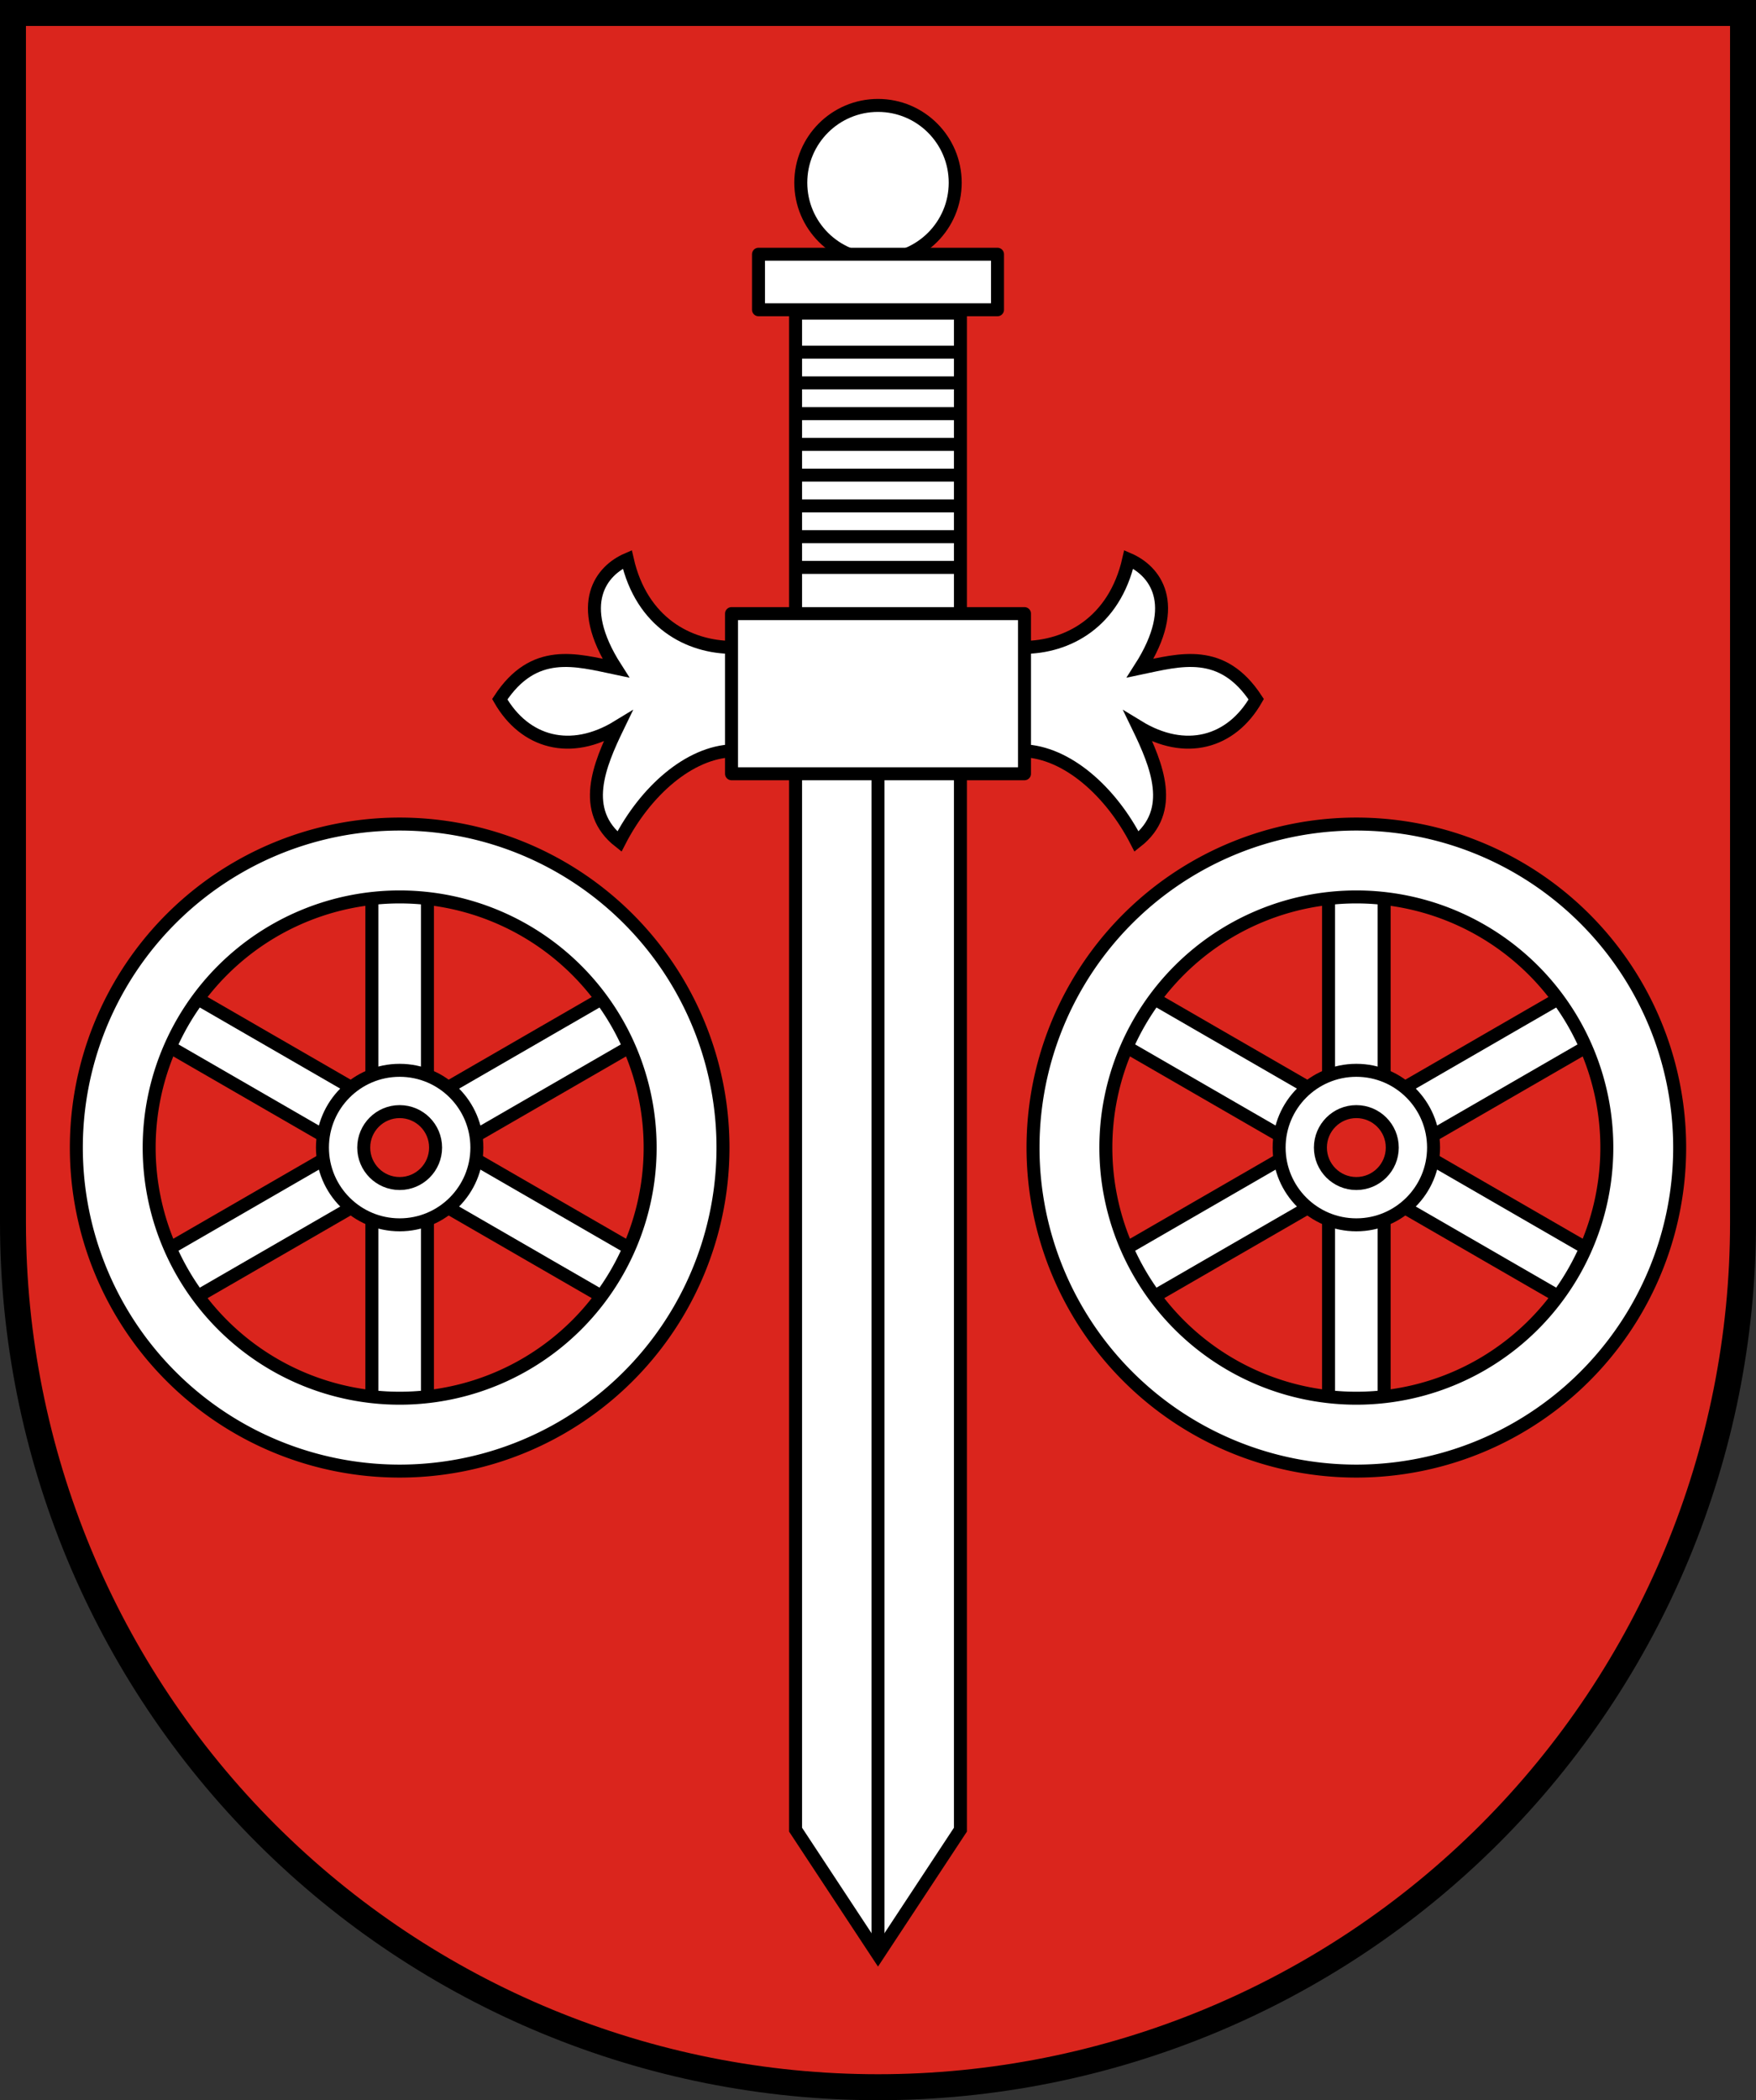 <?xml version="1.0" encoding="UTF-8"?>
<svg width="203mm" height="242.649mm" version="1.1" viewBox="0 0 203 242.649" xmlns="http://www.w3.org/2000/svg">
 <rect x="0" y="0" width="203" height="242.649" fill="#333333" stroke="none"/>
 <title>Wappen von Sachsenflur</title>
 <g transform="translate(458.907 259.756)">
  <path d="m-457.407-258.256 3.2e-4 139.766c6e-5 26.49 10.536 51.896 29.289 70.627 18.753 18.732 44.189 29.255 70.71 29.255 26.522 8e-5 51.957-10.523 70.711-29.255 18.754-18.732 29.289-44.137 29.289-70.628l1e-5 -139.766z" fill="#da251d"/>
  <g fill="#fff" stroke="#000" stroke-linecap="round" stroke-linejoin="round" stroke-miterlimit="8">
   <g stroke-width="1.5">
    <rect x="-415.918" y="-159.439" width="6.426" height="64.539" rx="7e-4" ry="1.77636e-15"/>
    <rect transform="rotate(60)" x="-319.697" y="261.558" width="6.426" height="64.539" rx="7e-4" ry="1.77636e-15"/>
    <rect transform="rotate(120)" x="93.007" y="388.728" width="6.426" height="64.539" rx="7e-4" ry="1.77636e-15"/>
   </g>
   <circle cx="-412.705" cy="-127.17" r="8.926" stroke-width="1.5"/>
   <path d="m-412.705-164.547a37.377 37.377 0 0 0-37.377 37.378 37.377 37.377 0 0 0 37.377 37.377 37.377 37.377 0 0 0 37.378-37.377 37.377 37.377 0 0 0-37.378-37.378zm0 8.419a28.958 28.958 0 0 1 28.958 28.958 28.958 28.958 0 0 1-28.958 28.958 28.958 28.958 0 0 1-28.958-28.958 28.958 28.958 0 0 1 28.958-28.958z" stroke-width="1.5"/>
  </g>
  <circle cx="-412.705" cy="-127.17" r="4.154" fill="#da251d" stroke="#000" stroke-linecap="round" stroke-linejoin="round" stroke-miterlimit="8" stroke-width="1.5"/>
  <g fill="#fff" stroke="#000" stroke-linecap="round" stroke-linejoin="round" stroke-miterlimit="8">
   <g stroke-width="1.5">
    <rect x="-305.322" y="-159.439" width="6.426" height="64.539" rx="7e-4" ry="1.77636e-15"/>
    <rect transform="rotate(60)" x="-264.399" y="165.779" width="6.426" height="64.539" rx="7e-4" ry="1.77636e-15"/>
    <rect transform="rotate(120)" x="37.709" y="292.949" width="6.426" height="64.539" rx="7e-4" ry="1.77636e-15"/>
   </g>
   <circle cx="-302.109" cy="-127.17" r="8.926" stroke-width="1.5"/>
   <path d="m-302.109-164.547a37.377 37.377 0 0 0-37.377 37.378 37.377 37.377 0 0 0 37.377 37.377 37.377 37.377 0 0 0 37.378-37.377 37.377 37.377 0 0 0-37.378-37.378zm0 8.419a28.958 28.958 0 0 1 28.958 28.958 28.958 28.958 0 0 1-28.958 28.958 28.958 28.958 0 0 1-28.958-28.958 28.958 28.958 0 0 1 28.958-28.958z" stroke-width="1.5"/>
  </g>
  <circle cx="-302.109" cy="-127.17" r="4.154" fill="#da251d" stroke="#000" stroke-linecap="round" stroke-linejoin="round" stroke-miterlimit="8" stroke-width="1.5"/>
  <g fill="#fff" stroke="#000">
   <path d="m-347.878-223.579v175.215l-9.529 14.458-9.529-14.458v-175.215z" stroke-linecap="round" stroke-miterlimit="8" stroke-width="1.5"/>
   <g>
    <circle cx="-357.407" cy="-238.65" r="8.926" stroke-linecap="round" stroke-linejoin="round" stroke-miterlimit="8" stroke-width="1.5"/>
    <g stroke-width="1.5">
     <rect x="-371.222" y="-230.382" width="27.63" height="6.414" rx="7e-4" ry="1.77636e-15" stroke-linecap="round" stroke-linejoin="round" stroke-miterlimit="8"/>
     <path d="m-374.201-184.959c-5.083 0-10.534-2.864-12.19-10.168-2.924 1.263-6.153 5.037-1.324 12.571-4.656-0.978-9.483-2.415-13.417 3.588 2.894 5.059 8.214 6.489 13.646 3.171-2.15 4.439-4.358 9.699 0.187 13.271 3.002-5.856 8.09-10.325 13.097-10.489z"/>
     <path d="m-340.613-184.959c5.083 0 10.534-2.864 12.19-10.168 2.924 1.263 6.153 5.037 1.324 12.571 4.656-0.978 9.483-2.415 13.417 3.588-2.894 5.059-8.214 6.489-13.646 3.171 2.15 4.439 4.358 9.699-0.187 13.271-3.002-5.856-8.09-10.325-13.097-10.489z"/>
    </g>
   </g>
  </g>
  <path d="m-357.407-35.056v-138.2" fill="none" stroke="#000" stroke-width="1.5"/>
  <rect x="-374.34" y="-188.862" width="33.867" height="18.503" rx="7e-4" ry="1.77636e-15" fill="#fff" stroke="#000" stroke-linecap="round" stroke-linejoin="round" stroke-miterlimit="8" stroke-width="1.5"/>
  <g fill="none" stroke="#000" stroke-width="1.5">
   <path d="m-366.826-219.071h18.918"/>
   <path d="m-366.826-215.518h18.918"/>
   <path d="m-366.826-211.965h18.918"/>
   <path d="m-366.826-208.412h18.918"/>
   <path d="m-366.826-204.859h18.918"/>
   <path d="m-366.826-201.306h18.918"/>
   <path d="m-366.826-197.753h18.918"/>
  </g>
  <path d="m-366.826-194.2h18.918" fill="#fff" stroke="#000" stroke-width="1.5"/>
  <path d="m-457.407-258.256 3.2e-4 139.766c6e-5 26.49 10.536 51.896 29.289 70.627 18.753 18.732 44.189 29.255 70.71 29.255 26.522 8e-5 51.957-10.523 70.711-29.255 18.754-18.732 29.289-44.137 29.289-70.628l1e-5 -139.766z" fill="none" stroke="#000" stroke-linecap="square" stroke-miterlimit="8" stroke-width="3"/>
 </g>
</svg>
